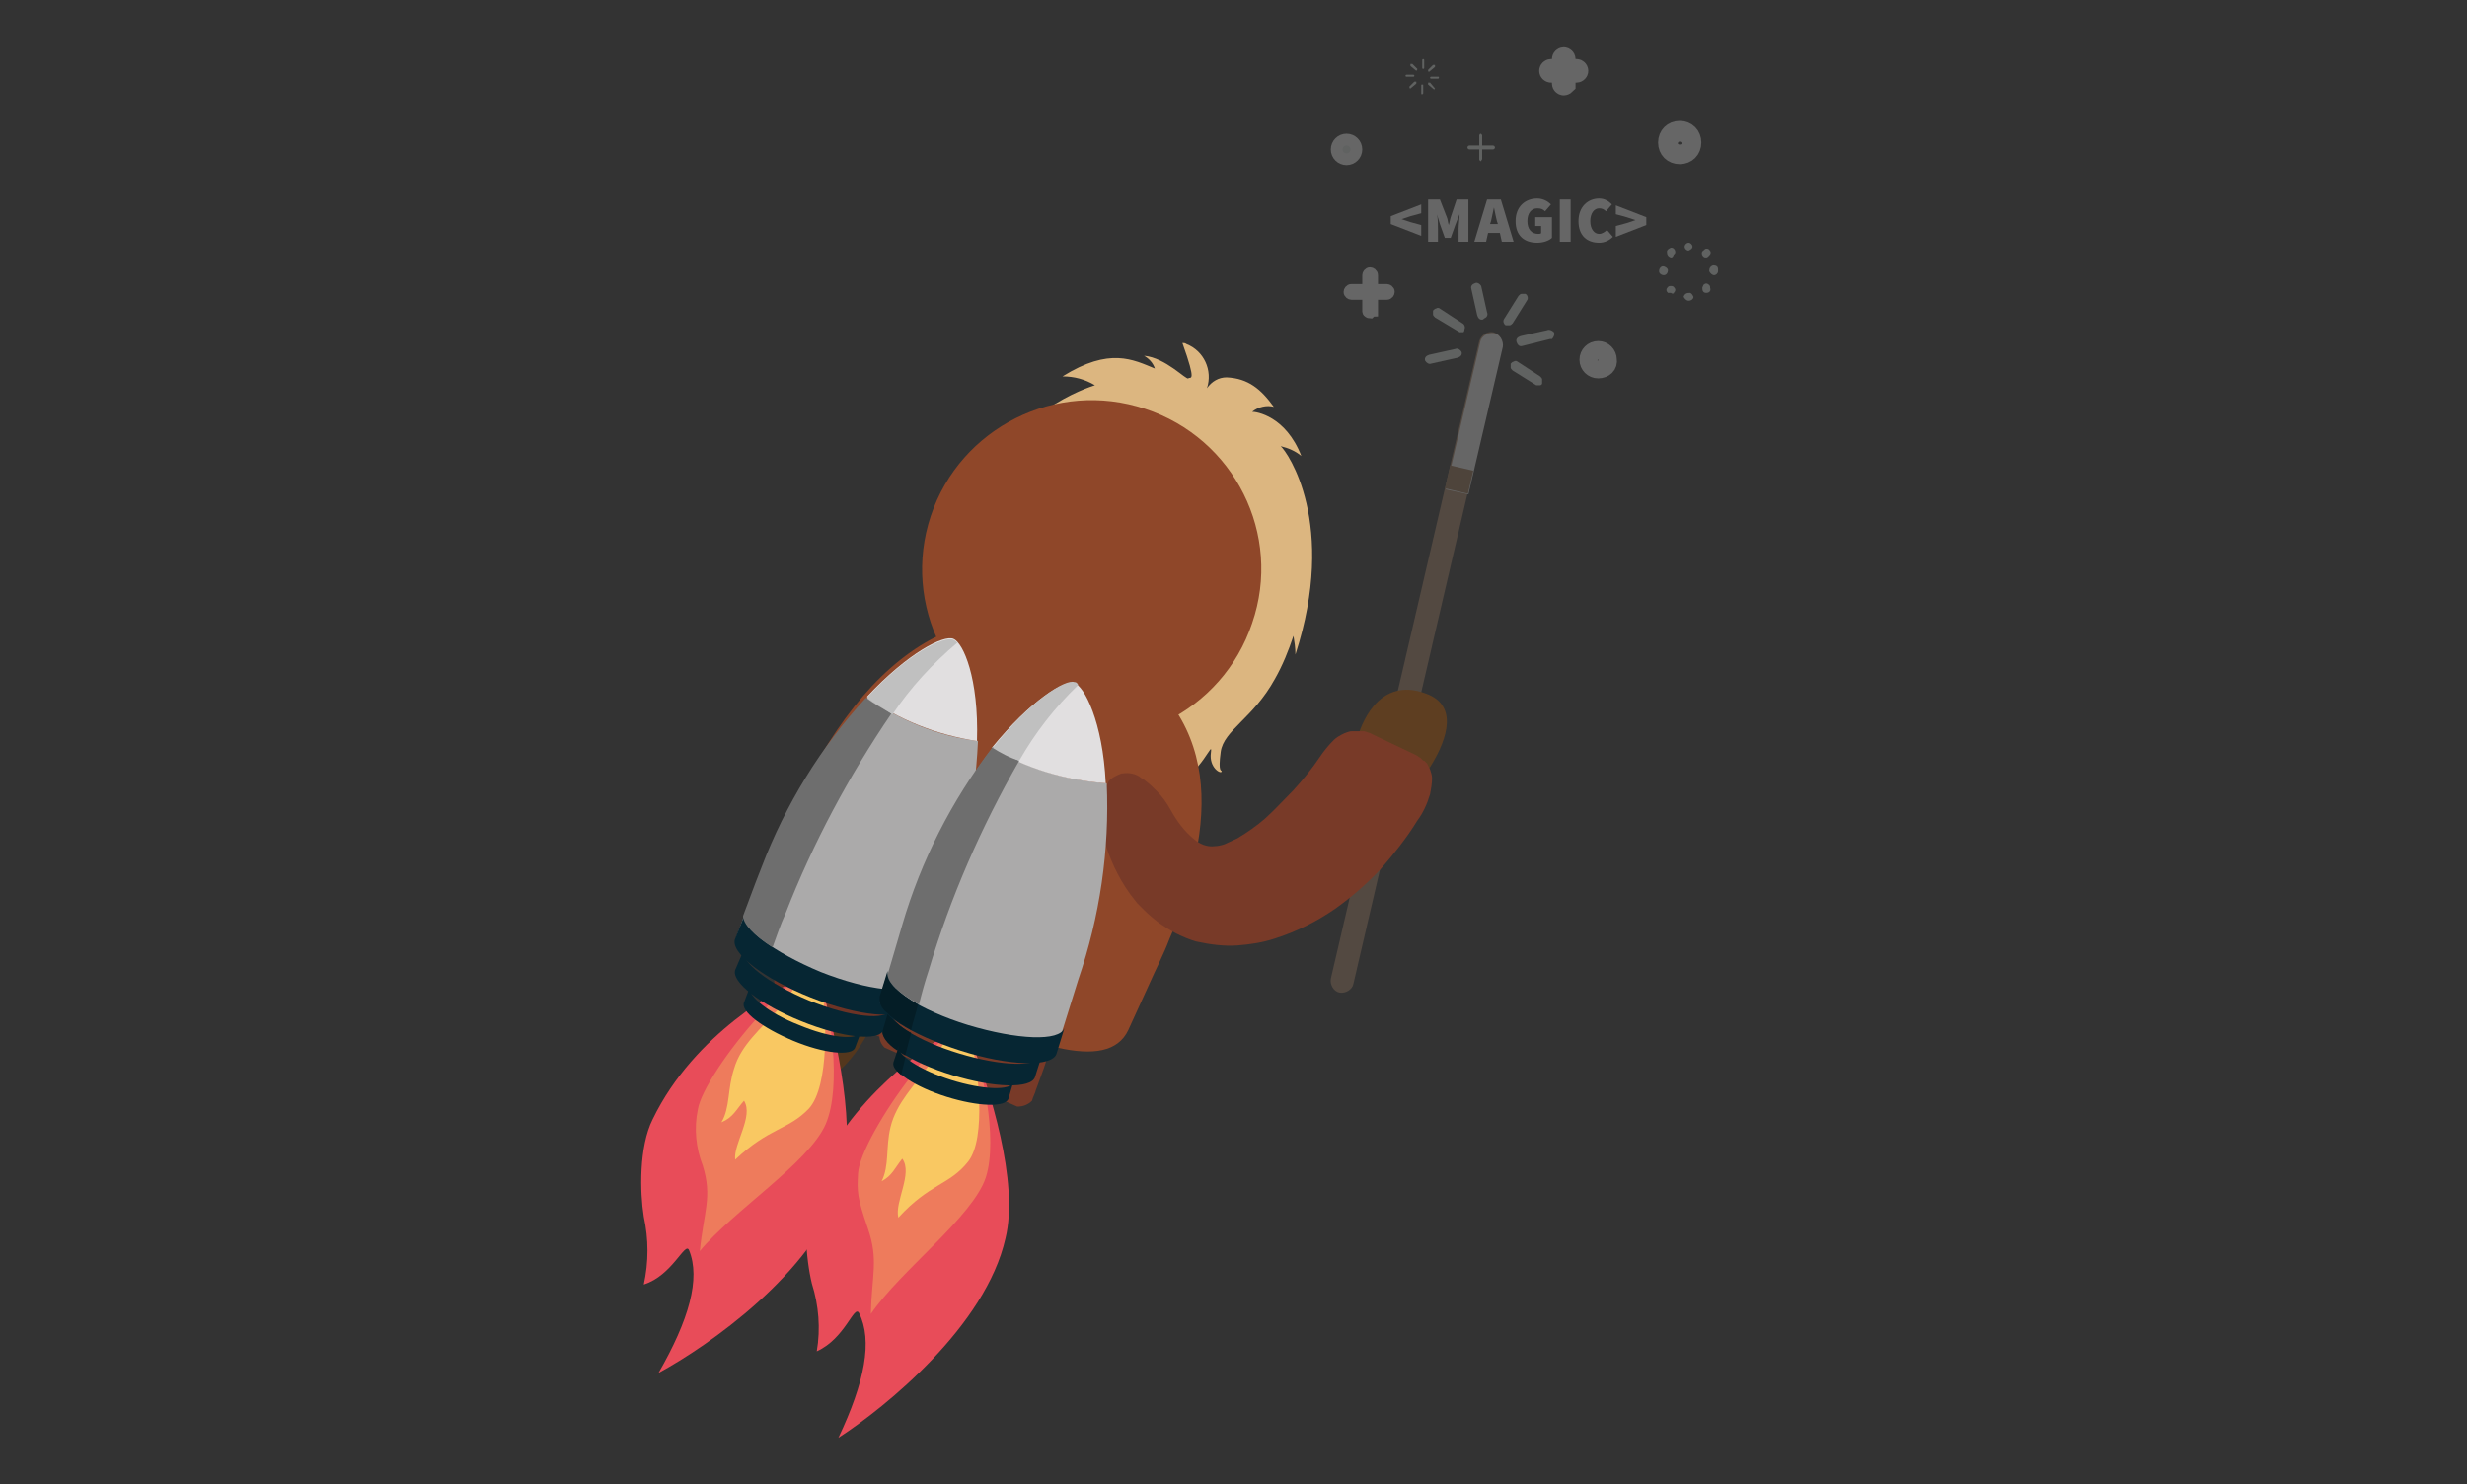 <?xml version="1.0" encoding="utf-8"?>
<!-- Generator: Adobe Illustrator 22.1.0, SVG Export Plug-In . SVG Version: 6.00 Build 0)  -->
<svg version="1.1" id="Layer_3" xmlns="http://www.w3.org/2000/svg" xmlns:xlink="http://www.w3.org/1999/xlink" x="0px" y="0px"
	 viewBox="0 0 251 151" style="enable-background:new 0 0 251 151;" xml:space="preserve">
<rect x="0" y="0" width="251" height="151" fill="#333333" stroke="none"/>
<style type="text/css">
	.st0{opacity:0.25;}
	.st1{fill:#E6EEEA;}
	.st2{fill:#E6EEEA;stroke:#FFFFFF;stroke-width:2;stroke-miterlimit:10;}
	.st3{fill:#E6EEEA;stroke:#FFFFFF;stroke-miterlimit:10;}
	.st4{fill:#FFFFFF;}
	.st5{fill:#B28A6A;}
	.st6{fill:#9E7855;}
	.st7{fill:#54371D;}
	.st8{fill:#5E3E21;}
	.st9{fill:#DCB680;}
	.st10{fill:#6D3325;}
	.st11{fill:#783A28;}
	.st12{fill:#8F4729;}
	.st13{fill:#E84C59;}
	.st14{fill:#EE7B5C;}
	.st15{fill:#F9C862;}
	.st16{fill:#062633;}
	.st17{fill:#ABAAAA;}
	.st18{fill:#E1DFE0;}
	.st19{fill:#6E6E6E;}
	.st20{fill:#C0C0C0;}
	.st21{fill:none;}
	.st22{fill:#041D26;}
</style>
<title>Anton</title>
<g class="st0">
	<path class="st1" d="M144.8,7c-0.1,0-0.1-0.1-0.1-0.1l0,0V6.1c0-0.1,0.1-0.1,0.1-0.1l0,0l0,0c0.1,0,0.1,0.1,0.1,0.1v0.8
		C144.9,6.9,144.9,7,144.8,7C144.8,7,144.8,7,144.8,7L144.8,7z"/>
	<path class="st1" d="M144.1,7.2L144.1,7.2l-0.6-0.5c0-0.1,0-0.1,0-0.2c0,0,0.1,0,0.1,0c0,0,0.1,0,0.1,0l0.5,0.5
		C144.2,7.1,144.2,7.1,144.1,7.2C144.2,7.2,144.2,7.2,144.1,7.2L144.1,7.2z"/>
	<path class="st1" d="M143.1,7.8c-0.1,0-0.1-0.1-0.1-0.1c0-0.1,0.1-0.1,0.1-0.1h0.7c0.1,0,0.1,0.1,0.1,0.1l0,0
		c0,0.1-0.1,0.1-0.1,0.1L143.1,7.8L143.1,7.8z"/>
	<path class="st1" d="M143.5,9c-0.1,0-0.1-0.1-0.1-0.1c0,0,0-0.1,0-0.1l0.5-0.5h0.2c0,0,0,0.1,0,0.1c0,0,0,0.1,0,0.1L143.5,9
		C143.5,9,143.5,9,143.5,9z"/>
	<path class="st1" d="M144.7,9.6c-0.1,0-0.1-0.1-0.1-0.1l0,0V8.7c0-0.1,0-0.1,0.1-0.1c0,0,0,0,0,0l0,0c0.1,0,0.1,0,0.1,0.1
		c0,0,0,0,0,0v0.8C144.8,9.5,144.7,9.6,144.7,9.6C144.7,9.6,144.7,9.6,144.7,9.6L144.7,9.6z"/>
	<path class="st1" d="M145.9,9.1L145.9,9.1l-0.6-0.5c0-0.1,0-0.1,0-0.2h0.2L146,9C146,9,146,9,145.9,9.1
		C146,9.1,145.9,9.2,145.9,9.1L145.9,9.1z"/>
	<path class="st1" d="M145.6,8c-0.1,0-0.1-0.1-0.1-0.1c0-0.1,0.1-0.1,0.1-0.1l0,0h0.7c0.1,0,0.1,0,0.1,0.1c0,0,0,0,0,0
		c0,0.1-0.1,0.1-0.1,0.1l0,0H145.6L145.6,8z"/>
	<path class="st1" d="M145.4,7.3c-0.1,0-0.1-0.1-0.1-0.1l0,0V7.1l0.5-0.5c0,0,0.1,0,0.1,0c0,0,0.1,0,0.1,0c0,0,0,0.1,0,0.2
		c0,0,0,0,0,0l0,0L145.4,7.3L145.4,7.3z"/>
	<path class="st1" d="M150.7,16.4c-0.1,0-0.2-0.1-0.2-0.2c0,0,0,0,0,0l0,0v-2.4c0-0.1,0.1-0.2,0.1-0.2c0,0,0,0,0,0l0,0
		c0.1,0,0.2,0.1,0.2,0.2l0,0v2.4C150.8,16.2,150.7,16.3,150.7,16.4C150.6,16.3,150.6,16.3,150.7,16.4L150.7,16.4z"/>
	<path class="st1" d="M149.5,15.2c-0.1,0-0.2-0.1-0.2-0.2c0-0.1,0.1-0.2,0.2-0.2h2.4c0.1,0,0.2,0.1,0.2,0.2c0,0,0,0,0,0
		c0,0.1-0.1,0.2-0.2,0.2l0,0C151.8,15.2,149.5,15.2,149.5,15.2z"/>
	<path class="st1" d="M171.8,30.6c-0.2,0-0.4-0.2-0.5-0.4l0,0c0.1-0.3,0.3-0.4,0.6-0.4c0.2,0,0.3,0.2,0.4,0.4
		C172.3,30.4,172.1,30.6,171.8,30.6z M170,29.8h-0.3c-0.2-0.2-0.2-0.4,0-0.6l0,0c0.1-0.1,0.2-0.1,0.3-0.1c0.1,0,0.2,0,0.3,0.1
		c0.2,0.2,0.2,0.4,0,0.6c0,0,0,0,0,0l0,0C170.3,29.9,170.1,29.9,170,29.8z M173.6,29.8c-0.3,0-0.4-0.2-0.4-0.5c0,0,0,0,0,0
		c0-0.1,0.1-0.2,0.1-0.3c0.2-0.2,0.4-0.2,0.6,0c0.1,0.1,0.1,0.2,0.1,0.3C174.1,29.6,173.9,29.8,173.6,29.8L173.6,29.8z M169.3,28
		c-0.3,0-0.5-0.2-0.5-0.4c0-0.3,0.2-0.5,0.4-0.5c0,0,0,0,0,0c0.2,0,0.5,0.2,0.5,0.4c0,0,0,0,0,0l0,0C169.7,27.8,169.5,28,169.3,28
		C169.3,28,169.3,28,169.3,28L169.3,28z M174.4,28c-0.2,0-0.4-0.2-0.5-0.4l0,0c0-0.3,0.1-0.5,0.4-0.6c0.3,0,0.5,0.1,0.5,0.4
		c0,0.1,0,0.1,0,0.2C174.8,27.8,174.6,28,174.4,28C174.4,28,174.4,28,174.4,28z M170,26.2c-0.3-0.1-0.4-0.3-0.4-0.6c0,0,0,0,0,0
		c0-0.2,0.2-0.3,0.4-0.4c0.1,0,0.2,0,0.3,0.1c0.2,0.2,0.2,0.5,0,0.6c0,0,0,0,0,0C170.2,26.2,170.1,26.2,170,26.2L170,26.2z
		 M173.6,26.2c-0.1,0-0.2,0-0.3-0.1c-0.2-0.2-0.2-0.5,0-0.6c0.1-0.1,0.2-0.2,0.3-0.2c0.1,0,0.2,0,0.3,0.1c0.2,0.2,0.2,0.4,0,0.6
		c0,0,0,0,0,0l0,0C173.8,26.1,173.7,26.2,173.6,26.2L173.6,26.2z M171.8,25.5c-0.2,0-0.4-0.2-0.4-0.4c0-0.2,0.2-0.4,0.4-0.4
		c0.2,0,0.4,0.2,0.4,0.4l0,0C172.2,25.3,172,25.4,171.8,25.5L171.8,25.5z"/>
	<path class="st1" d="M150.9,32.5c-0.3,0.1-0.5-0.1-0.6-0.4l-0.6-2.7c-0.1-0.3,0.1-0.5,0.4-0.6c0.2-0.1,0.5,0.1,0.6,0.3c0,0,0,0,0,0
		l0,0l0.6,2.7c0.1,0.2,0,0.5-0.3,0.6L150.9,32.5z"/>
	<path class="st1" d="M148.9,33.8c-0.1,0-0.3,0-0.4,0l-2.5-1.5c-0.1-0.1-0.2-0.2-0.2-0.3c0-0.1,0-0.2,0-0.4c0.1-0.1,0.2-0.2,0.3-0.2
		c0.1-0.1,0.3-0.1,0.4,0l2.3,1.5c0.2,0.1,0.3,0.4,0.2,0.6c0,0,0,0,0,0C149,33.7,148.9,33.8,148.9,33.8z"/>
	<path class="st1" d="M145.6,37c-0.2,0.1-0.5-0.1-0.6-0.3l0,0c-0.1-0.3,0.1-0.5,0.4-0.6l2.7-0.6c0.2-0.1,0.5,0.1,0.6,0.3
		c0,0,0,0,0,0l0,0c0.1,0.3-0.1,0.5-0.4,0.6L145.6,37z"/>
	<path class="st1" d="M156.7,39.2c-0.1,0-0.2,0-0.4,0l-2.4-1.5c-0.1-0.1-0.2-0.2-0.2-0.3c0-0.1,0-0.2,0-0.4c0.1-0.1,0.2-0.2,0.3-0.2
		c0.1-0.1,0.3-0.1,0.4,0l2.3,1.5c0.1,0.1,0.2,0.2,0.2,0.3c0,0.1,0,0.2,0,0.4C156.9,39.1,156.8,39.2,156.7,39.2z"/>
	<path class="st1" d="M154.9,35.2c-0.3,0.1-0.5-0.1-0.6-0.4c-0.1-0.3,0.1-0.5,0.4-0.6l2.7-0.6c0.2-0.1,0.5,0,0.7,0.2
		c0.1,0.2,0,0.5-0.2,0.7c0,0-0.1,0-0.1,0h-0.1L154.9,35.2z"/>
	<path class="st1" d="M153.6,33.1c-0.1,0-0.2,0-0.4,0c-0.2-0.1-0.3-0.4-0.2-0.6c0,0,0,0,0,0l0,0l1.5-2.4c0.1-0.1,0.2-0.2,0.3-0.2
		c0.1,0,0.2,0,0.4,0c0.2,0.1,0.3,0.4,0.2,0.6c0,0,0,0,0,0l-1.5,2.4C153.8,33,153.7,33.1,153.6,33.1z"/>
	<path class="st2" d="M159.1,8.7c-0.1,0-0.2-0.1-0.2-0.2V6c0-0.1,0.1-0.2,0.2-0.2c0.1,0,0.2,0.1,0.2,0.2l0,0v2.6
		C159.3,8.6,159.2,8.7,159.1,8.7z"/>
	<path class="st2" d="M157.8,7.4c-0.1,0-0.2-0.1-0.2-0.2c0-0.1,0.1-0.2,0.2-0.2h2.6c0.1,0,0.2,0.1,0.2,0.2c0,0.1-0.1,0.2-0.2,0.2
		c0,0,0,0,0,0H157.8z"/>
	<path class="st3" d="M139.4,31.9c-0.1,0-0.3-0.1-0.3-0.2l0,0v-3.7c0-0.1,0.1-0.3,0.3-0.3l0,0c0.1,0,0.3,0.1,0.3,0.3v3.7
		C139.6,31.7,139.5,31.8,139.4,31.9z"/>
	<path class="st3" d="M137.5,30c-0.1,0-0.3-0.1-0.3-0.3c0-0.1,0.1-0.3,0.3-0.3l0,0h3.6c0.1,0,0.3,0.1,0.3,0.3c0,0.1-0.1,0.3-0.3,0.3
		H137.5z"/>
	<path class="st2" d="M162.6,37.5c-0.5,0-0.9-0.4-0.9-0.9c0-0.5,0.4-0.9,0.9-0.9c0.5,0,0.9,0.4,0.9,0.9c0,0,0,0,0,0l0,0
		C163.6,37.1,163.2,37.5,162.6,37.5C162.7,37.5,162.7,37.5,162.6,37.5L162.6,37.5z M162.6,36c-0.3,0-0.6,0.2-0.6,0.6c0,0,0,0,0,0
		c0,0.3,0.2,0.6,0.6,0.6c0,0,0,0,0,0c0.3,0,0.6-0.2,0.6-0.6c0,0,0,0,0,0l0,0C163.2,36.3,163,36,162.6,36C162.7,36,162.7,36,162.6,36
		z"/>
	<path class="st2" d="M170.9,15.7c-0.7,0-1.2-0.5-1.2-1.2s0.5-1.2,1.2-1.2c0.7,0,1.2,0.5,1.2,1.2c0,0,0,0,0,0l0,0
		C172.1,15.2,171.6,15.7,170.9,15.7z M170.9,13.8c-0.4,0-0.8,0.3-0.8,0.8c0,0,0,0,0,0c0,0.4,0.3,0.8,0.8,0.8c0.4,0,0.8-0.3,0.8-0.8
		c0,0,0,0,0,0l0,0C171.7,14.1,171.4,13.8,170.9,13.8C170.9,13.8,170.9,13.8,170.9,13.8L170.9,13.8z"/>
	<g>
		<g>
			<path class="st4" d="M141.5,22.8V22l3.1-1.2v0.9l-1.1,0.3l-0.9,0.3v0l0.9,0.3l1.1,0.3V24L141.5,22.8z"/>
			<path class="st4" d="M145.3,20.3h1.2l0.7,1.8c0.1,0.2,0.1,0.5,0.2,0.8h0c0.1-0.3,0.1-0.5,0.2-0.8l0.6-1.8h1.2v4.3h-1v-1.3
				c0-0.4,0.1-1.1,0.1-1.5h0l-0.4,1l-0.5,1.4h-0.6l-0.5-1.4l-0.3-1h0c0.1,0.4,0.1,1.1,0.1,1.5v1.3h-1V20.3z"/>
			<path class="st4" d="M151.3,20.3h1.4l1.3,4.3h-1.2l-0.2-0.9h-1.2l-0.2,0.9H150L151.3,20.3z M151.6,22.8h0.8l-0.1-0.3
				c-0.1-0.4-0.2-0.9-0.3-1.4h0c-0.1,0.4-0.2,1-0.3,1.4L151.6,22.8z"/>
			<path class="st4" d="M154.2,22.5c0-1.5,1-2.3,2.2-2.3c0.6,0,1.1,0.3,1.4,0.6l-0.6,0.7c-0.2-0.2-0.4-0.3-0.8-0.3
				c-0.6,0-1,0.5-1,1.3c0,0.8,0.4,1.3,1.1,1.3c0.1,0,0.3,0,0.3-0.1V23h-0.6v-0.9h1.7v2.1c-0.3,0.3-0.9,0.5-1.5,0.5
				C155.1,24.7,154.2,24,154.2,22.5z"/>
			<path class="st4" d="M158.7,20.3h1.1v4.3h-1.1V20.3z"/>
			<path class="st4" d="M160.6,22.5c0-1.5,1-2.3,2.1-2.3c0.6,0,1,0.3,1.3,0.6l-0.6,0.7c-0.2-0.2-0.4-0.3-0.7-0.3
				c-0.5,0-0.9,0.5-0.9,1.3c0,0.8,0.4,1.3,0.9,1.3c0.3,0,0.6-0.2,0.8-0.4l0.6,0.7c-0.4,0.4-0.9,0.6-1.4,0.6
				C161.5,24.7,160.6,24,160.6,22.5z"/>
			<path class="st4" d="M164.4,23l1.1-0.3l0.9-0.3v0l-0.9-0.3l-1.1-0.3v-0.9l3.1,1.2v0.8l-3.1,1.2V23z"/>
		</g>
	</g>
	<path class="st5" d="M151.9,33.8L151.9,33.8c0.6,0.1,1,0.8,0.9,1.4c0,0,0,0,0,0l-15.1,64.9c-0.1,0.6-0.8,1-1.4,0.9c0,0,0,0,0,0l0,0
		c-0.6-0.1-1-0.8-0.9-1.4c0,0,0,0,0,0l15.1-64.9C150.7,34.1,151.3,33.7,151.9,33.8C151.9,33.8,151.9,33.8,151.9,33.8z"/>
	<path class="st4" d="M149.4,50.3l-2.3-0.5l3.5-15c0.1-0.6,0.8-1,1.4-0.9c0,0,0,0,0,0l0,0c0.6,0.1,1,0.8,0.9,1.4L149.4,50.3z"/>
	<rect x="147.3" y="47.6" transform="matrix(0.226 -0.974 0.974 0.226 67.363 182.407)" class="st6" width="2.4" height="2.4"/>
	<circle class="st2" cx="137" cy="15.2" r="0.6"/>
</g>
<path class="st7" d="M88.3,105.1c-2.1,4-5.3,6.2-7.3,5.2c-2-1-2-4.9,0.1-8.9c2.1-4,5.5-6.4,7.5-5.3C90.5,97.1,90.4,101.1,88.3,105.1
	z"/>
<ellipse transform="matrix(0.47 -0.883 0.883 0.47 -45.487 143.585)" class="st8" cx="96.8" cy="109.7" rx="8.2" ry="4.1"/>
<path class="st9" d="M112.6,85.4c2-0.6,3.5-3.3,6.2-4.8c3.7-2.1,4.6-5.5,4.4-4s1,2.2,1.1,1.9c0-0.2-0.4,0.2-0.1-2
	c0.3-2.2,3.3-3.4,5.5-7.4c0.8-1.4,1.4-2.9,1.9-4.4c0.1,0.6,0.2,1.2,0.2,1.9c4.3-13.3-0.8-20.6-1.5-21.2c0.8,0.2,1.5,0.5,2.1,1
	c-1.6-4.1-4.6-4.5-5-4.5c0.6-0.5,1.5-0.7,2.2-0.5c-1.3-1.8-2.6-2.9-4.8-3c-0.8,0-1.5,0.4-2,1.1c0.6-1.8-0.3-3.8-2.1-4.5
	c-0.1-0.1-0.3-0.1-0.4-0.1c1.5,4.2,0.8,3.4,0.6,3.6c-0.2,0.2-2.3-2.1-4.5-2.3c0.5,0.3,0.9,0.7,1.1,1.3c-2.2-0.9-4.6-2.2-9.4,0.8
	c1.2,0,2.3,0.3,3.3,0.9c-0.6,0.2-8.7,2.7-11.3,11c0.4-0.2,2.4-1.4,2.6-1.2c-1.5,1.1-6.3,4.8-4.1,19.3c0.1-0.8,0.8-2.5,1.2-2.5
	c-0.6,1.3,0.4,5.3,4.4,9C109.7,79.9,112.1,82.5,112.6,85.4z"/>
<path class="st10" d="M97.3,88.9c0.7,0.8,1.1,1.9,1.1,3c-0.1,0.8-0.3,1.6-0.4,2.3c-0.3,1.5-0.6,3.1-1,4.5c-0.4,1.5-0.9,2.9-1.4,4.4
	l-0.8,2.2c-0.1,0.4-0.2,0.7-0.4,1.1c-0.4,0.4-0.9,0.6-1.5,0.6l-13.6-6c-0.4-0.4-0.6-0.9-0.5-1.5c0.1-0.4,0.3-0.7,0.5-1l1.1-2
	c0.7-1.3,1.5-2.7,2.3-4c0.8-1.3,1.7-2.6,2.7-3.9c0.5-0.6,0.9-1.3,1.5-1.8c0.8-0.7,1.8-1.2,2.9-1.2L97.3,88.9z"/>
<path class="st11" d="M107.9,94.5c0.7,0.8,1.1,1.9,1.1,3c-0.1,0.8-0.3,1.5-0.4,2.3c-0.3,1.5-0.6,3.1-1,4.5s-0.9,2.9-1.4,4.4
	l-0.8,2.2c-0.1,0.4-0.3,0.7-0.4,1.1c-0.4,0.4-0.9,0.6-1.5,0.6l-13.5-6c-0.4-0.4-0.6-0.9-0.5-1.5c0.1-0.4,0.3-0.7,0.5-1l1.1-2
	c0.7-1.3,1.5-2.7,2.3-4c0.8-1.3,1.7-2.6,2.7-3.9c0.5-0.6,0.9-1.3,1.5-1.8c0.8-0.7,1.9-1.1,2.9-1.1L107.9,94.5z"/>
<path class="st12" d="M119,95.5l0.3-0.7c0-0.1,0-0.1,0-0.2c4.6-11.6,5.3-23.1-8.9-29.7l0,0c-14.3-6.6-25.3,5.2-31.7,22.2l0,0
	c-2.9,6.3,7.3,10.5,15.9,14.5c9.9,4.6,18.1,7.7,20.2,3.2l2.1-4.6C117.6,98.6,118.4,97.1,119,95.5z"/>
<path class="st8" d="M138.1,75.1c0.6-2.1,2.6-6.4,7.3-4.4c6.3,2.8-6.4,14.9-0.1,7.6L138.1,75.1z"/>
<path class="st11" d="M114.2,78.7c0.6-0.1,1.2,0,1.7,0.3c0.2,0.2,0.5,0.3,0.7,0.5c0.4,0.3,0.7,0.6,1.1,1c0.6,0.6,1,1.2,1.4,1.9
	c0.6,1.1,1.4,2.2,2.4,3c0.6,0.5,1.3,0.8,2.1,0.7c0.3,0,0.7-0.1,1-0.2c0.4-0.2,0.9-0.4,1.3-0.6c1-0.6,2-1.3,2.8-2
	c1-0.9,1.9-1.9,2.9-2.9c1-1.1,1.9-2.2,2.7-3.4c0.4-0.6,0.9-1.2,1.4-1.7c0.3-0.3,0.7-0.5,1.1-0.7c0.3-0.1,0.5-0.2,0.8-0.2h0.6
	c0.1,0,0.3,0,0.4,0h0.2l0.3,0.1l0.3,0.1l0.4,0.2l4,1.9l0.4,0.2c0.1,0.1,0.3,0.2,0.3,0.2l0.2,0.2l0.1,0.1h0.1
	c0.1,0.1,0.2,0.2,0.3,0.3l0.3,0.6c0.1,0.3,0.2,0.6,0.2,0.9c0,0.5-0.1,1.1-0.2,1.6c-0.3,1-0.7,1.9-1.3,2.7c-1.1,1.8-2.4,3.4-3.7,4.9
	c-1.4,1.5-3,2.9-4.7,4.1c-1.9,1.3-3.9,2.3-6.1,3c-1.2,0.4-2.5,0.6-3.8,0.7c-1.4,0.1-2.8-0.1-4.2-0.4c-0.7-0.2-1.4-0.5-2-0.8
	c-0.6-0.3-1.2-0.7-1.8-1.1c-0.5-0.4-1-0.8-1.5-1.3l-0.7-0.7L115,91c-1.3-1.8-2.2-3.8-2.8-6c-0.1-0.5-0.2-1-0.3-1.5c0-0.5,0-1,0-1.5
	c0-0.5,0.2-1.1,0.4-1.5c0.1-0.3,0.3-0.5,0.4-0.8c0.1-0.3,0.4-0.6,1.4-1L114.2,78.7z"/>
<path class="st12" d="M127.4,63.4c-3,9-12.8,13.9-21.8,10.9c-9-3-13.9-12.8-10.9-21.8c3-9,12.8-13.9,21.8-10.9
	C125.6,44.6,130.5,54.4,127.4,63.4C127.4,63.4,127.4,63.4,127.4,63.4z"/>
<path class="st13" d="M83.6,100.5c1.5,5,3.7,14.7,1.9,20.3c-2.7,8.7-13.5,16.2-18.5,18.9c3.1-5.4,4.3-9.6,3.1-12.5
	c-0.4-0.9-1.7,2.6-4.6,3.5c0.5-2.3,0.5-4.6,0-6.9c-0.4-2.5-0.5-7.1,0.9-9.9c4.3-8.9,13.1-13.3,14.9-14.4L83.6,100.5z"/>
<path class="st14" d="M83.6,100.5c0.8,2.1,2.1,10,0.4,13.9c-1.7,3.9-9.4,8.8-12.8,12.9c0.4-4,1.3-5.5,0.3-8.7
	c-0.7-1.8-0.9-3.8-0.5-5.7c0.3-1.9,3.1-6.1,6.2-9.5c1.2-1.5,2.6-2.8,4.1-4L83.6,100.5z"/>
<path class="st15" d="M83.6,100.5c0.5,2.6,0.8,10-1.3,12.3c-2.1,2.2-4,1.9-7.5,5.2c-0.2-1.6,1.9-4.4,0.9-6c-0.8,0.9-1.1,1.7-2.3,2.2
	c0.9-1.5,0.6-3.4,1.3-5.5c0.7-2.4,2.8-4.1,4.4-5.9c0.9-1,1.6-2,2.2-3.2L83.6,100.5z"/>
<path class="st16" d="M82.3,101.8c4.2,1.7,7.9,2.1,8.4,0.9l-0.8,2.1c-0.5,1.2-4.2,0.8-8.4-0.9c-4.2-1.7-7.1-4-6.7-5.2l0.9-2.1
	C75.2,97.8,78.2,100.1,82.3,101.8z"/>
<path class="st16" d="M81.3,104.3c3.1,1.3,5.9,1.6,6.3,0.7l-0.6,1.6c-0.3,0.9-3.2,0.6-6.3-0.7c-3.1-1.3-5.4-3-5-3.9l0.6-1.6
	C76,101.3,78.2,103.1,81.3,104.3z"/>
<path class="st17" d="M99.5,75.4c-0.3,6.8-1.8,13.5-4.4,19.7l-3,7.5c-3.2-0.2-6.3-0.7-9.4-1.7c-2.8-1.4-5.5-3.1-7.9-5.2
	c0,0,1.1-3.2,2.9-7.6C80.1,81.9,83.7,76,88.3,71C91.6,73.3,95.4,74.9,99.5,75.4z"/>
<path class="st18" d="M97,65c1,0.4,2.6,4,2.4,10.4c-4-0.6-7.9-2.1-11.2-4.5C92.4,66.4,96,64.6,97,65z"/>
<path class="st16" d="M83.5,98.9c4.8,1.9,9.2,2.4,9.7,1l-1,2.6c-0.5,1.3-4.9,0.9-9.7-1c-4.8-1.9-8.3-4.6-7.7-6l1-2.5
	C75.2,94.3,78.7,96.9,83.5,98.9z"/>
<path class="st19" d="M79.9,93c-0.5,1.1-0.9,2.3-1.3,3.4c-1.9-1.2-3-2.4-3-3.2c0.5-1.3,1.1-3,1.9-5c2.4-6.3,6-12.2,10.6-17.2
	c0.8,0.6,1.7,1.1,2.6,1.6C86.4,78.9,82.7,85.8,79.9,93z"/>
<path class="st20" d="M88.2,71c4.2-4.6,7.9-6.3,8.8-5.9c0.2,0.1,0.3,0.2,0.4,0.3c-2.5,2.1-4.8,4.6-6.6,7.3
	C89.9,72.1,89,71.6,88.2,71z"/>
<path class="st13" d="M98.8,105.9c1.9,4.9,4.9,14.4,3.5,20.1c-2,8.9-12.2,17.2-17,20.3c2.7-5.7,3.5-9.9,2.1-12.7
	c-0.5-0.9-1.4,2.6-4.3,3.9c0.4-2.3,0.2-4.7-0.5-6.9c-0.6-2.5-1-7,0.1-9.9c3.6-9.2,12-14.3,13.7-15.6L98.8,105.9z"/>
<path class="st14" d="M98.8,105.9c1,2.1,2.8,9.9,1.5,13.9c-1.3,4-8.7,9.5-11.7,13.9c0.1-4,0.8-5.5-0.3-8.7c-1.1-3.2-1.1-3.7-1-5.6
	c0.1-1.9,2.6-6.3,5.4-9.9c1.1-1.6,2.3-3,3.8-4.3L98.8,105.9z"/>
<path class="st15" d="M98.8,105.9c0.7,2.6,1.6,9.9-0.3,12.3c-1.9,2.4-3.9,2.2-7.1,5.7c-0.4-1.6,1.5-4.5,0.4-6c-0.8,1-1,1.7-2.1,2.3
	c0.8-1.6,0.4-3.4,0.9-5.5c0.6-2.5,2.5-4.3,3.9-6.3c0.8-1,1.5-2.1,2-3.3L98.8,105.9z"/>
<path class="st16" d="M97.6,107.2c4.3,1.3,8,1.4,8.4,0.2l-0.7,2.2c-0.4,1.2-4.2,1.1-8.4-0.2c-4.3-1.3-7.4-3.4-7.1-4.6l0.7-2.2
	C90.2,103.9,93.3,105.9,97.6,107.2z"/>
<path class="st16" d="M96.8,109.9c3.2,1,6.1,1.1,6.3,0.2l-0.5,1.7c-0.3,0.9-3.1,0.8-6.3-0.2c-3.2-1-5.6-2.6-5.3-3.5l0.5-1.6
	C91.2,107.3,93.6,108.9,96.8,109.9z"/>
<path class="st17" d="M112.6,79.7c0.3,6.8-0.7,13.6-2.9,20l-2.4,7.7c-3.2,0.1-6.4-0.2-9.5-0.9c-2.9-1.2-5.7-2.7-8.3-4.5
	c0,0,0.9-3.3,2.3-7.8c1.9-6.5,5-12.6,9.2-18.1C104.6,78.2,108.5,79.4,112.6,79.7L112.6,79.7z"/>
<path class="st18" d="M109.3,69.5c1,0.3,2.9,3.9,3.2,10.2c-4.1-0.3-8.1-1.5-11.6-3.6C104.9,71.2,108.3,69.2,109.3,69.5z"/>
<path class="st16" d="M98.5,104.3c5,1.5,9.3,1.7,9.8,0.3l-0.8,2.6c-0.4,1.4-4.8,1.3-9.8-0.3c-5-1.6-8.6-3.9-8.2-5.3l0.8-2.6
	C89.9,100.4,93.6,102.8,98.5,104.3z"/>
<path class="st21" d="M90.7,103.4c0.7,0.5,1.4,1,2.1,1.4c0,0.1-0.1,0.2-0.1,0.3C91.9,104.7,91.2,104.1,90.7,103.4z"/>
<path class="st21" d="M91.6,107.1l0.5,0.3v0.2C91.9,107.4,91.8,107.3,91.6,107.1z"/>
<path class="st22" d="M92.7,105.1c-0.2,0.8-0.4,1.5-0.6,2.3l-0.5-0.3c-0.2-0.2-0.2-0.4-0.2-0.7l-0.1,0.5c-1.1-0.7-1.6-1.5-1.5-2
	l0.5-1.7l0.3,0.3C91.2,104.1,91.9,104.7,92.7,105.1z"/>
<path class="st22" d="M91.6,107.1c0.1,0.2,0.3,0.4,0.5,0.5c-0.1,0.6-0.3,1.2-0.4,1.8c-0.6-0.5-0.9-0.9-0.8-1.3l0.4-1.2l0.1-0.5
	C91.4,106.6,91.4,106.9,91.6,107.1z"/>
<path class="st19" d="M94.5,98.7c-0.4,1.2-0.7,2.3-1,3.5c-2-1.1-3.2-2.2-3.2-3c0.4-1.3,0.9-3.1,1.5-5.1c1.9-6.5,5-12.6,9.2-18.1
	c0.9,0.5,1.8,1,2.7,1.4C99.8,84.2,96.7,91.3,94.5,98.7z"/>
<path class="st20" d="M101,76.1c3.9-4.9,7.4-7,8.3-6.7c0.2,0,0.3,0.1,0.4,0.3c-2.4,2.3-4.4,4.9-6,7.7
	C102.7,77.1,101.8,76.6,101,76.1z"/>
<path class="st22" d="M93.4,102.2c-0.2,0.9-0.5,1.7-0.7,2.6c-0.7-0.4-1.5-0.9-2.1-1.4l-0.3-0.3c-0.4-0.3-0.7-0.7-0.8-1.2l0,0
	c0-0.1,0-0.3,0-0.5l0.8-2.6c0,0.1,0,0.2,0,0.3C90.3,100,91.5,101.1,93.4,102.2z"/>
</svg>
